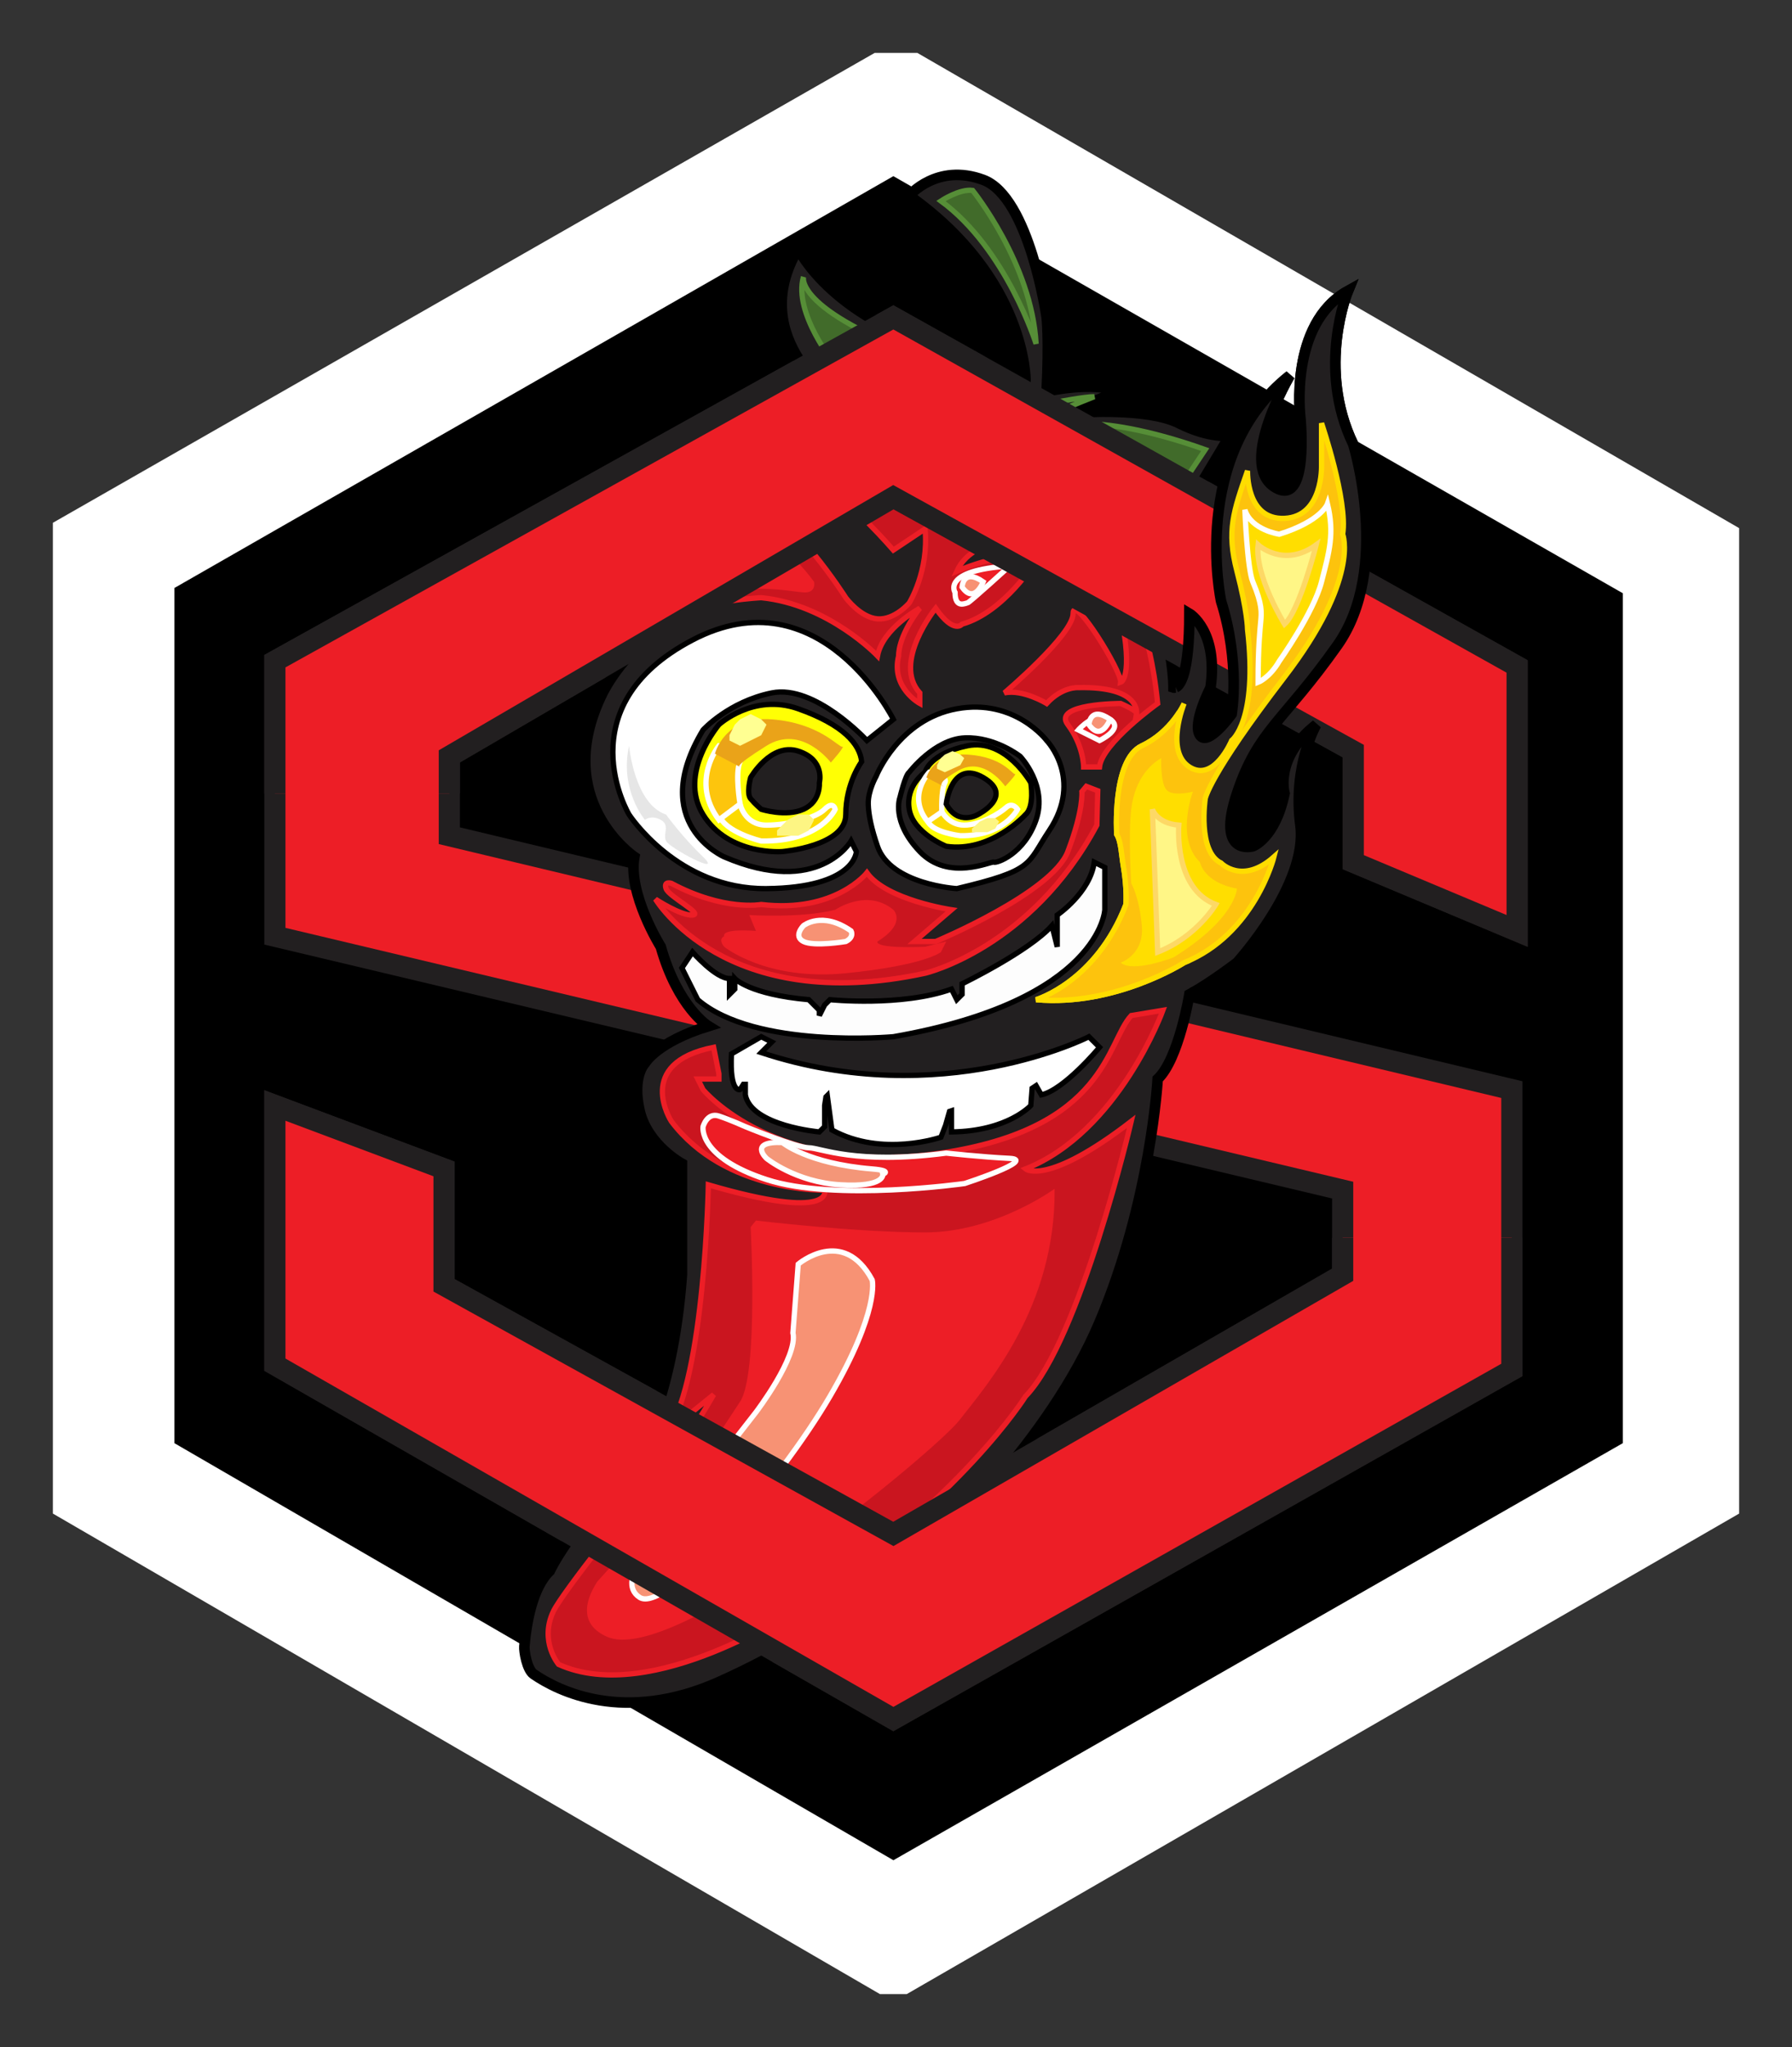 <?xml version="1.0" standalone="no"?>
<!-- Generator: Adobe Fireworks 10, Export SVG Extension by Aaron Beall (http://fireworks.abeall.com) . Version: 0.6.1  -->
<!DOCTYPE svg PUBLIC "-//W3C//DTD SVG 1.1//EN" "http://www.w3.org/Graphics/SVG/1.1/DTD/svg11.dtd">
<svg id="spice_master_black_bg_white_outer.fw-Page%201" viewBox="0 0 339 387" style="background-color:#ffffff00" version="1.1"
	xmlns="http://www.w3.org/2000/svg" xmlns:xlink="http://www.w3.org/1999/xlink" xml:space="preserve"
	x="0px" y="0px" width="339px" height="387px"
>
	<rect x="0" y="0" width="339" height="387" fill="#333333" stroke="none"/>
	<g id="Layer%201">
		<path d="M 171 22 L 319 109 L 315 274 L 168 364 L 24 279 L 22 103 L 171 22 Z" fill="#000000"/>
		<g>
			<path d="M 169 31 L 309 111 L 309 274 L 169 354 L 31 274 L 31 110 L 169 31 ZM 12 100 L 12 285 L 167 375 L 171 375 L 327 285 L 327 101 L 173 12 L 166 12 L 12 100 Z" stroke="#ffffff" stroke-width="4" fill="#ffffff"/>
			<path d="M 169 60 L 52 125 L 52 177 L 254 225 L 254 241 L 169 290 L 84 243 L 84 221 L 52 209 L 52 258 L 169 325 L 286 259 L 286 206 L 85 158 L 85 143 L 169 94 L 256 142 L 256 163 L 287 176 L 287 126 L 169 60 Z" stroke="#221f20" stroke-width="4" fill="#ed1e26"/>
			<g>
				<path d="M 172 37 C 172 37 177.25 30.75 186 34 C 194.75 37.25 198 60 198 60 C 198 60 198.5 64 198 74 C 198 74 206.5 72 212 74 C 212 74 205.25 76 204 78 C 204 78 217 77 223 80 C 229 83 232.667 82.333 232.667 82.333 C 232.667 82.333 221.667 100.917 221.667 100.167 C 221.667 99.417 219 102 219 102 L 227 103 C 227 103 227.25 105.5 223 109 L 218 109 C 218 109 222 123 222 130 C 222 130 225 131 225 116 C 225 116 230.5 119.25 229 130 C 229 130 225.5 136.75 227 139 C 228.5 141.25 233 135 233 135 C 233 135 234.667 125.333 231 113.667 C 231 113.667 225 86 244 71 C 244 71 234.25 87.5 241 92 C 247.75 96.5 246 79 246 79 C 246 79 243.75 61.25 255 55 C 255 55 249 69.5 256 84 C 256 84 263.25 107.5 253 122 C 242.75 136.5 238 138 234 150 C 230 162 237 160 237 160 C 237 160 241.25 158.5 243 150 C 243 150 241 143.25 249 137 C 249 137 244.5 144.75 246 156 C 247.5 167.25 234 182 234 182 C 234 182 228.75 186 225 188 C 225 188 223 200.25 219 204 C 219 204 217.75 227 208 250 C 198.25 273 177 292 177 292 C 177 292 159 307.75 136 318 C 118.029 326.009 105.552 319.671 100.956 316.516 C 99.669 315.633 99.125 312.125 99.196 311.267 C 99.55 306.978 100.698 300.137 104 297 C 104 297 107.25 289.75 120 276 C 120 276 127.25 265.25 129 241 L 129 220 C 129 220 122.5 216.5 121 210 C 119.5 203.5 122 201 122 201 C 122 201 124.25 197 134 194 C 134 194 128.25 190.5 125 179 C 125 179 118.75 169 120 162 C 120 162 104 151.25 114 131 C 114 131 118.5 121.75 127 118 C 127 118 125.5 107 130 99 C 134.5 91 138 89 138 89 C 138 89 143.25 85.25 145 85 L 150 88 L 160 88 C 160 88 156.75 82.25 142 81 C 142 81 137 77 159 76 C 159 76 140.75 64.25 151 47 C 151 47 157.5 61 182 67 C 182 67 187 68.25 194 72 C 194 72 194.25 52.75 172 37 Z" stroke="#000000" stroke-width="2" fill="#221f20"/>
				<path d="M 104.667 304.667 C 106.37 301.047 120.667 283.333 120.667 283.333 C 127.333 277.333 135 263.667 135 263.667 L 126.333 270.667 C 133.333 260.333 134 224 134 224 C 158 231 156 225 156 225 C 156 225 137.167 225.5 127 212 C 127 212 119.833 201 135 198 L 136 203 L 136 204 L 132 204 L 133 206 C 133 206 146.667 222.667 178 218 C 209.333 213.333 209.333 197 214 192 L 220 191 C 220 191 211.667 214 194 221 C 194 221 198 224.333 214 212 C 214 212 204.333 253.333 194 264 C 194 264 182 283.333 151 304 C 151 304 123.333 322.667 105.667 314.667 C 105.667 314.667 102 310.333 104.667 304.667 Z" stroke="#ed1e26" stroke-width="1" fill="#ca151f"/>
				<path d="M 199.5 224.75 C 199.5 224.75 188.25 233 175 233 C 161.75 233 143 230.75 143 230.75 L 142 232 C 142 232 143.5 259.75 140 265 C 136.5 270.25 131.75 278.5 113 299 C 110.25 303.25 109.998 307.275 114.796 309.431 C 127.75 315.25 177.081 274.182 181.5 268.5 C 186.75 261.75 199.75 247 199.5 224.75 Z" fill="#ed1e26"/>
				<path d="M 151 239 C 151 239 159.5 231.75 165 242 C 165 242 166.5 247.75 157 264 C 147.5 280.25 126 305.25 121 302 C 116 298.75 125.333 289.667 125.333 289.667 L 143 267 C 143 267 151 256.5 150 252 L 151 239 Z" stroke="#ffffff00" stroke-width="1" fill="#f79274"/>
				<path d="M 179 218 C 179 218 185.75 218.75 191 219 C 196.25 219.25 182.5 223.75 182.5 223.75 C 182.5 223.75 158 227.25 145 223 C 132 218.75 133 213 133 213 C 133 213 133.75 210.25 136 211 C 138.25 211.75 141 213 141 213 C 141 213 150.75 217 153 217 C 155.25 217 161.75 220.25 179 218 Z" stroke="#ffffff00" stroke-width="1" fill="#ed1d25"/>
				<path d="M 167 222 C 167 222 167.5 224.5 159 224 C 150.5 223.5 145 219 145 219 C 145 219 141.5 215.75 148 216 C 148 216 152.75 220 165 221 C 168.988 221.326 167 222 167 222 Z" stroke="#ffffff00" stroke-width="1" fill="#f49678"/>
				<path d="M 146 197 L 144 196 L 138.375 199.25 C 138 206.75 140 206 140 206 L 140.625 205 L 141 205 L 141 207 C 142.125 212.875 155 214 155 214 L 156 213 L 156 209 L 156.25 207.375 L 156.5 207.125 L 157.375 213.625 C 166.875 218.875 178 215 178 215 L 178.875 212.75 L 179.625 210.125 L 180 210 L 180 214 C 190.625 213.875 195 209 195 209 L 195.25 205.75 L 196 205.25 L 197 207 C 201.375 206 208 198 208 198 L 206 196 C 206 196 178.125 210.25 144 199 L 146 197 Z" stroke="#000000" stroke-width="1" fill="#ffffff"/>
				<path d="M 209 172 C 209 172 208.25 189.125 169 196 C 169 196 142.875 198.375 132 189 L 129 183 L 131 180 C 131 180 135.375 185 138 185 L 138 188 L 139 187 L 139 185 C 139 185 141.75 188 153 189 L 155 191 L 155 192 L 156 190 L 157 189 C 157 189 170.5 190.375 180 187 L 181 189 L 182 188 L 182 186 C 182 186 194.625 179.875 199 175 L 200 179 L 200 175 L 200 173 C 200 173 206.25 168.75 207 163 L 209 164 L 209 172 Z" stroke="#000000" stroke-width="1" fill="#fdfdfd"/>
				<path d="M 127 167 C 127 167 125.5 166.5 126 168 C 126.5 169.5 133.167 172.833 131 173 C 128.833 173.167 124 170 124 170 C 124 170 137.167 192.167 175 184 C 175 184 195 179.333 207.5 156 L 207.667 149.5 L 205.5 148.667 L 204.667 149.667 C 204.667 149.667 205 153.167 202 161 C 199 168.833 177 178 177 178 L 173 178 L 180 172 C 180 172 167.667 170.167 164 165 C 164 165 158 172.667 144 171 C 144 171 137 172.333 127 167 Z" stroke="#ed1e26" stroke-width="1" fill="#ca151f"/>
				<path d="M 158 172 C 158 172 164 167.875 169 172 C 169 172 171.625 174.5 166 178 C 166 178 165 179.375 175 179 L 179 178 L 178 180 C 178 180 175 182.5 160 184 C 145 185.5 137 179 137 179 C 137 179 135.75 177.625 137 177 C 137 177 136.125 175.5 143 176 L 141.75 173 C 141.75 173 151.625 173.625 158 172 Z" fill="#ed1e26"/>
				<path d="M 160 178 C 160 178 154 179 152 178 C 150 177 152 175 152 175 C 152 175 155.5 172.167 161 176 C 161 176 161.667 177.167 160 178 Z" stroke="#ffffff00" stroke-width="1" fill="#f79274"/>
				<path d="M 169 136 C 169 136 155.167 108.333 131 121 C 106.833 133.667 119 154 119 154 C 119 154 128.167 168.167 145 168 C 161.833 167.833 162 161 162 161 L 161 159 C 161 159 154.833 169.667 137 162 C 137 162 122.333 155.667 133 138 C 133 138 137.833 132.667 146 131 C 154.167 129.333 164 140 164 140 L 169 136 Z" stroke="#000000" stroke-width="1" fill="#ffffff"/>
				<path d="M 163 144 C 163 144 160 148 160 154 C 160 160 148 161 148 161 C 148 161 137.833 161.833 133 154 C 128.167 146.167 136 137 136 137 C 136 137 142.5 131 151 134 C 159.5 137 162.667 140.667 163 144 Z" stroke="#000000" stroke-width="1" fill="#ffff04"/>
				<path d="M 158 153 C 158 153 155.333 159.167 144 159 C 144 159 137 157.333 136 154 C 135 150.667 140 152 140 152 C 140 152 140.833 156 145 156 C 149.167 156 154.333 154.667 156 153 C 157.667 151.333 158 153 158 153 Z" stroke="#ffffff00" stroke-width="1" fill="#fcda00"/>
				<path d="M 136 141 C 136 141 130.5 147.667 136 155 L 140 152 C 140 152 139 146.167 140 144 C 141 141.833 136 141 136 141 Z" stroke="#ffffff00" stroke-width="1" fill="#fdc50d"/>
				<path d="M 140 145 L 135.25 142.5 C 135.25 142.5 137 135.333 146 136 C 155 136.667 158.667 141.333 159.333 141.167 C 160 141 157.167 144.167 157.167 144.167 C 157.167 144.167 151.667 136.833 145 141 C 138.333 145.167 140 145 140 145 Z" fill="#eaa319"/>
				<path d="M 138 139 L 138 140 L 140 141 L 142 140 L 144 139 L 145 137 L 144 136 L 142 135 L 140 136 L 139 137 L 138 139 Z" fill="#ffff92"/>
				<path d="M 151 154 L 153 154 L 154 155 L 153 157 L 151 158 L 149 158 L 147 158 L 147 157 L 148 156 L 149 155 L 151 154 Z" fill="#fdf583"/>
				<path d="M 142 147 C 142 147 145.833 140.333 151 142 C 156.167 143.667 155 148 155 148 C 155 148 155.333 151.5 152 153 C 148.667 154.5 144 153 144 153 C 144 153 142.833 152 142 151 C 141.167 150 142 147 142 147 Z" stroke="#000000" stroke-width="1" fill="#221f20"/>
				<path d="M 166 124 C 166 124 156.75 114.25 144 113 C 144 113 133.75 113.5 131 116 C 131 116 130.25 104 133 101 C 133 101 136.5 95.5 143 96 C 149.5 96.5 160 113 160 113 C 160 113 162.75 116.75 166 117 C 169.25 117.25 172 114 172 114 C 172 114 175.75 108 175 100 L 169 104 C 169 104 160.75 94.5 157 93 C 153.25 91.5 162 92 162 92 C 162 92 168.5 92.75 170 95 C 170 95 173.25 95 166 90 C 166 90 191.25 84 200 92 C 208.75 100 212.75 108.5 213 111 C 213 111 217.5 117.75 219 133 C 219 133 208.5 140.5 208 145 L 205 145 C 205 145 205 141 202 137 C 199 133 212 133 212 133 C 212 133 215.5 134.5 215 135 C 215 135 216 129.75 204 130 C 204 130 201 129.75 198 133 C 198 133 193.5 130.25 190 131 C 190 131 203 120 203 116 C 203 112 212.25 127 212 129 C 212 129 214.5 128.25 212 116 C 209.5 103.75 198 100 198 100 L 198 102 C 198 102 184.5 100.25 181 108 C 181 108 191.75 103.25 196 106 C 196 106 190 115.75 182 118 C 182 118 180.5 120 177 115 C 177 115 168.75 125.25 174 131 L 174 133 C 174 133 168.5 130 170 124 C 170 124 169.75 120.5 174 115 C 174 115 167 118.75 166 124 Z" stroke="#ed1e26" stroke-width="1" fill="#ca151f"/>
				<path d="M 165.75 146.75 C 165.75 146.75 170 136 181 134 C 192 132 198 140 198 140 C 198 140 205 147.25 198.5 157 C 194.181 163.478 195.75 164.5 181 168 C 181 168 168.5 167.25 166 160 C 164.861 156.697 164.305 154.109 164.25 152 C 164.184 149.48 165.75 146.75 165.75 146.75 Z" stroke="#000000" stroke-width="1" fill="#ffffff"/>
				<path d="M 172 146 C 172 146 176.75 139.75 182.5 139.5 C 188.25 139.25 193 143 193 143 C 193 143 198.25 148.5 196 155 C 193.75 161.5 188.5 163.25 188 163 C 187.5 162.75 179.5 166.75 174 161 C 168.5 155.25 170.25 150.75 170.25 150.75 C 170.25 150.75 171.25 146.5 172 146 Z" stroke="#000000" stroke-width="1" fill="#221f20"/>
				<path d="M 194 154 C 194 154 187.5 161.25 179 160 C 179 160 172.75 157.5 172 153 C 171.25 148.5 175 146 175 146 C 175 146 175.75 142.5 183 141 C 190.25 139.5 195 148 195 148 C 195 148 195.75 152.5 194 154 Z" stroke="#000000" stroke-width="1" fill="#ffff04"/>
				<path d="M 192.5 153 C 192.5 153 189.989 158.109 181.668 157.998 C 181.668 157.998 176.234 157.389 175.5 155.167 C 174.766 152.945 178 153.167 178 153.167 C 178 153.167 179.343 155.998 182.402 155.998 C 185.461 155.998 189.11 153.778 190.333 152.667 C 191.557 151.556 192.5 153 192.5 153 Z" stroke="#ffffff00" stroke-width="1" fill="#fcda00"/>
				<path d="M 175.795 146 C 175.795 146 171.462 150.445 175.5 155.333 L 178.167 153.5 C 178.167 153.5 177.997 149.443 178.731 147.999 C 179.465 146.555 175.795 146 175.795 146 Z" stroke="#ffffff00" stroke-width="1" fill="#fdc50d"/>
				<path d="M 178.5 148.667 L 175.244 146.999 C 175.244 146.999 176.529 142.222 183.136 142.667 C 189.744 143.111 191.511 146.444 192 146.333 C 192.489 146.222 190.167 148.667 190.167 148.667 C 190.167 148.667 186.228 142.889 181.333 145.667 C 176.439 148.444 178.5 148.667 178.5 148.667 Z" fill="#eaa319"/>
				<path d="M 177.263 144.666 L 177.263 145.333 L 178.731 146 L 180.2 145.333 L 181.668 144.666 L 182.402 143.333 L 181.668 142.667 L 180.2 142 L 178.731 142.667 L 177.997 143.333 L 177.263 144.666 Z" fill="#ffff92"/>
				<path d="M 186.807 154.665 L 188.276 154.665 L 189.01 155.332 L 188.276 156.665 L 186.807 157.331 L 185.339 157.331 L 183.871 157.331 L 183.871 156.665 L 184.605 155.998 L 185.339 155.332 L 186.807 154.665 Z" fill="#fdf583"/>
				<path d="M 179 152 C 179 152 180 143.5 186 147 C 192 150.5 185 154 185 154 C 185 154 181.25 156.25 179 152 Z" stroke="#000000" stroke-width="1" fill="#221f20"/>
				<path d="M 196 189 C 196 189 207.333 185.667 213 171 C 213 171 213.242 167.995 212.5 163.688 C 212.139 161.593 212.089 159.093 211.25 157.75 C 211.25 157.75 210.333 143.667 216 141 C 221.667 138.333 224 133 224 133 C 224 133 220.333 142 225 145 C 229.667 148 233 140 233 140 C 233 140 238 136.333 236 119 C 236 119 236 115.667 234 108 C 232 100.333 233.333 96.667 236 89 C 236 89 235.667 98.333 243 98 C 250.333 97.667 250 88 250 88 L 250 80 C 250 80 255 94.667 254 101 C 254 101 257.333 109.333 243 128 C 228.667 146.667 228 151 228 151 C 228 151 226.5 161 231 163.167 C 231 163.167 235 167.333 241 162 C 241 162 237.333 176.667 224 182 C 224 182 211 190.333 196 189 Z" stroke="#ffdd00" stroke-width="1" fill="#fdc30d"/>
				<path d="M 212 182 C 212 182 216.5 180.5 216 175 C 215.5 169.5 214 167 214 167 C 214 167 213.425 157.981 214 153 C 214.75 146.5 218.5 144 219.667 143.333 C 219.667 143.333 219.5 148 220.667 149.333 C 221.833 150.667 225.667 149.667 225.667 149.667 C 225.667 149.667 222.333 158.5 227 163 C 227 163 227.667 166.833 234 168 C 234 168 233.833 173.667 222 181 C 222 181 214.333 184 212 182 Z" fill="#ffde00"/>
				<path d="M 242 125 C 242 125 248.5 115.833 250 110 C 251.5 104.167 252.458 100.917 251.125 95.25 C 251.125 95.25 250 98.5 242 101 C 242 101 236.667 100.208 235.5 96.375 C 235.5 96.375 235.935 107.483 237 110 C 238.833 114.333 238.641 115.806 238.5 117.5 C 238.375 119 238 122 238 129 C 238 129 240.167 128.167 242 125 Z" stroke="#ffffff00" stroke-width="1" fill="#ffde00"/>
				<path d="M 238 103 C 238 103 242.833 107.5 249 103 C 249 103 245.833 115.5 243 118 C 243 118 237.333 108.833 238 103 Z" stroke="#fdd866" stroke-width="1" fill="#fff686"/>
				<path d="M 218 153 C 218 153 218.833 155.667 223 156 C 223 156 222 168 230 171 C 230 171 226.333 177.167 219 180 L 218 153 Z" stroke="#fdd866" stroke-width="1" fill="#fff686"/>
				<path d="M 119 141 C 119 141 120 152 126 154 C 126 154 129 158.167 133 162 C 137 165.833 126.667 160.333 126 159 C 125.333 157.667 126.833 156 125 155 C 123.167 154 122 155 122 155 C 122 155 117.167 149.333 119 141 Z" fill="#e6e6e6"/>
				<path d="M 135 112 C 135 112 131.5 105.333 138 101 C 144.5 96.667 154 110 154 110 C 154 110 154.5 112.167 152 112 C 149.5 111.833 144.167 110.5 135 112 Z" fill="#ed1e26"/>
				<path d="M 138 104 C 138 104 140.333 100 144 104 C 147.667 108 143 108 143 108 C 143 108 140.167 108.5 138 104 Z" fill="#f79274"/>
				<path d="M 174 92 C 174 92 184.333 85.167 199 95 C 199 95 201.667 99.667 189 100 C 176.333 100.333 174 92 174 92 Z" stroke="#ffffff00" stroke-width="1" fill="#ed1e26"/>
				<path d="M 182 95 C 182 95 181 91.833 185 92 C 189 92.167 190 94 190 94 C 190 94 189.833 95.833 188 96 C 186.167 96.167 182.833 96.5 182 95 Z" stroke="#ffffff00" stroke-width="1" fill="#f79274"/>
				<path d="M 180.667 112 C 180.667 112 178 107.833 191 107 C 191 107 183.333 114 183 114 C 182.667 114 180.667 115.167 180.667 112 Z" stroke="#ffffff00" stroke-width="1" fill="#ed1e26"/>
				<path d="M 182 111 C 182 111 182.167 107.333 186 110 C 186 110 184.333 114.333 182 111 Z" stroke="#ffffff00" stroke-width="1" fill="#f79274"/>
				<path d="M 204 138 C 204 138 207.25 134.25 210 136 C 212.75 137.75 208 140 208 140 L 204 138 Z" stroke="#ffffff00" stroke-width="1" fill="#ed1e26"/>
				<path d="M 206 137 C 206 137 206.167 133.333 210 136 C 210 136 208.333 140.333 206 137 Z" stroke="#ffffff00" stroke-width="1" fill="#f79274"/>
				<path d="M 158 69 C 158 69 150 59.167 152 52.333 C 152 52.333 150 59.167 179 69 C 179 69 191.667 73.667 197 79 L 198 81 C 198 81 205.833 77.167 228 85 L 220 97 C 220 97 220.833 90.5 207 86 C 207 86 198.167 83.5 196 86 C 196 86 181.333 69.833 158 69 Z" stroke="#568e37" stroke-width="1" fill="#416b2a"/>
				<path d="M 161 79 L 161 84 C 161 84 158 80 151 80 L 161 79 Z" stroke="#568e37" stroke-width="1" fill="#416b2a"/>
				<path d="M 178 38 C 178 38 181.5 35.667 184 36 C 184 36 195.167 49.833 196 65 C 196 65 190.333 47 178 38 Z" stroke="#568e37" stroke-width="1" fill="#416b2a"/>
				<path d="M 200 76 C 200 76 205.167 75 207 75 L 202 77 L 200 76 Z" stroke="#568e37" stroke-width="1" fill="none"/>
				<path d="M 217 105 C 217.333 104.333 224 105.667 225 105 C 225 105 224.167 105.833 218 107 C 218 107 216.667 105.667 217 105 Z" stroke="#568e37" stroke-width="1" fill="#416b2a"/>
			</g>
			<path d="M 85 150 L 85 143 L 169 94 L 256 142 L 256 163 L 287 176 L 287 126 L 169 60 L 52 125 L 52 150 " stroke="#221f20" stroke-width="4" fill="#ed1e26"/>
			<path d="M 254 234 L 254 241 L 169 290 L 84 243 L 84 221 L 52 209 L 52 258 L 169 325 L 286 259 L 286 234 " stroke="#221f20" stroke-width="4" fill="#ed1e26"/>
			<g>
				<path d="M 222.423 129.943 C 223.25 129.58 225 127.458 225 116 C 225 116 230.5 119.25 229 130 C 229 130 225.5 136.75 227 139 C 228.5 141.25 233 135 233 135 C 233 135 234.667 125.333 231 113.667 C 231 113.667 225 86 244 71 C 244 71 234.25 87.5 241 92 C 247.75 96.5 246 79 246 79 C 246 79 243.75 61.25 255 55 C 255 55 249 69.5 256 84 C 256 84 263.25 107.5 253 122 C 242.75 136.5 238 138 234 150 C 230 162 237 160 237 160 C 237 160 241.25 158.5 243 150 C 243 150 241 143.25 249 137 C 249 137 244.5 144.75 246 156 C 247.5 167.25 234 182 234 182 C 234 182 229.203 185.655 225.504 187.724 " stroke="#000000" stroke-width="2" fill="#221f20"/>
				<path d="M 196 189 C 196 189 207.333 185.667 213 171 C 213 171 213.242 167.995 212.5 163.688 C 212.139 161.593 212.089 159.093 211.25 157.75 C 211.25 157.75 210.333 143.667 216 141 C 221.667 138.333 224 133 224 133 C 224 133 220.333 142 225 145 C 229.667 148 233 140 233 140 C 233 140 238 136.333 236 119 C 236 119 236 115.667 234 108 C 232 100.333 233.333 96.667 236 89 C 236 89 235.667 98.333 243 98 C 250.333 97.667 250 88 250 88 L 250 80 C 250 80 255 94.667 254 101 C 254 101 257.333 109.333 243 128 C 228.667 146.667 228 151 228 151 C 228 151 226.5 161 231 163.167 C 231 163.167 235 167.333 241 162 C 241 162 237.333 176.667 224 182 C 224 182 211 190.333 196 189 Z" stroke="#ffdd00" stroke-width="1" fill="#fdc30d"/>
				<path d="M 212 182 C 212 182 216.5 180.5 216 175 C 215.5 169.5 214 167 214 167 C 214 167 213.425 157.981 214 153 C 214.75 146.5 218.5 144 219.667 143.333 C 219.667 143.333 219.5 148 220.667 149.333 C 221.833 150.667 225.667 149.667 225.667 149.667 C 225.667 149.667 222.333 158.5 227 163 C 227 163 227.667 166.833 234 168 C 234 168 233.833 173.667 222 181 C 222 181 214.333 184 212 182 Z" fill="#ffde00"/>
				<path d="M 242 125 C 242 125 248.5 115.833 250 110 C 251.5 104.167 252.458 100.917 251.125 95.25 C 251.125 95.25 250 98.5 242 101 C 242 101 236.667 100.208 235.5 96.375 C 235.5 96.375 235.935 107.483 237 110 C 238.833 114.333 238.641 115.806 238.5 117.5 C 238.375 119 238 122 238 129 C 238 129 240.167 128.167 242 125 Z" stroke="#ffffff00" stroke-width="1" fill="#ffde00"/>
				<path d="M 238 103 C 238 103 242.833 107.5 249 103 C 249 103 245.833 115.5 243 118 C 243 118 237.333 108.833 238 103 Z" stroke="#fdd866" stroke-width="1" fill="#fff686"/>
				<path d="M 218 153 C 218 153 218.833 155.667 223 156 C 223 156 222 168 230 171 C 230 171 226.333 177.167 219 180 L 218 153 Z" stroke="#fdd866" stroke-width="1" fill="#fff686"/>
			</g>
		</g>
	</g>
</svg>